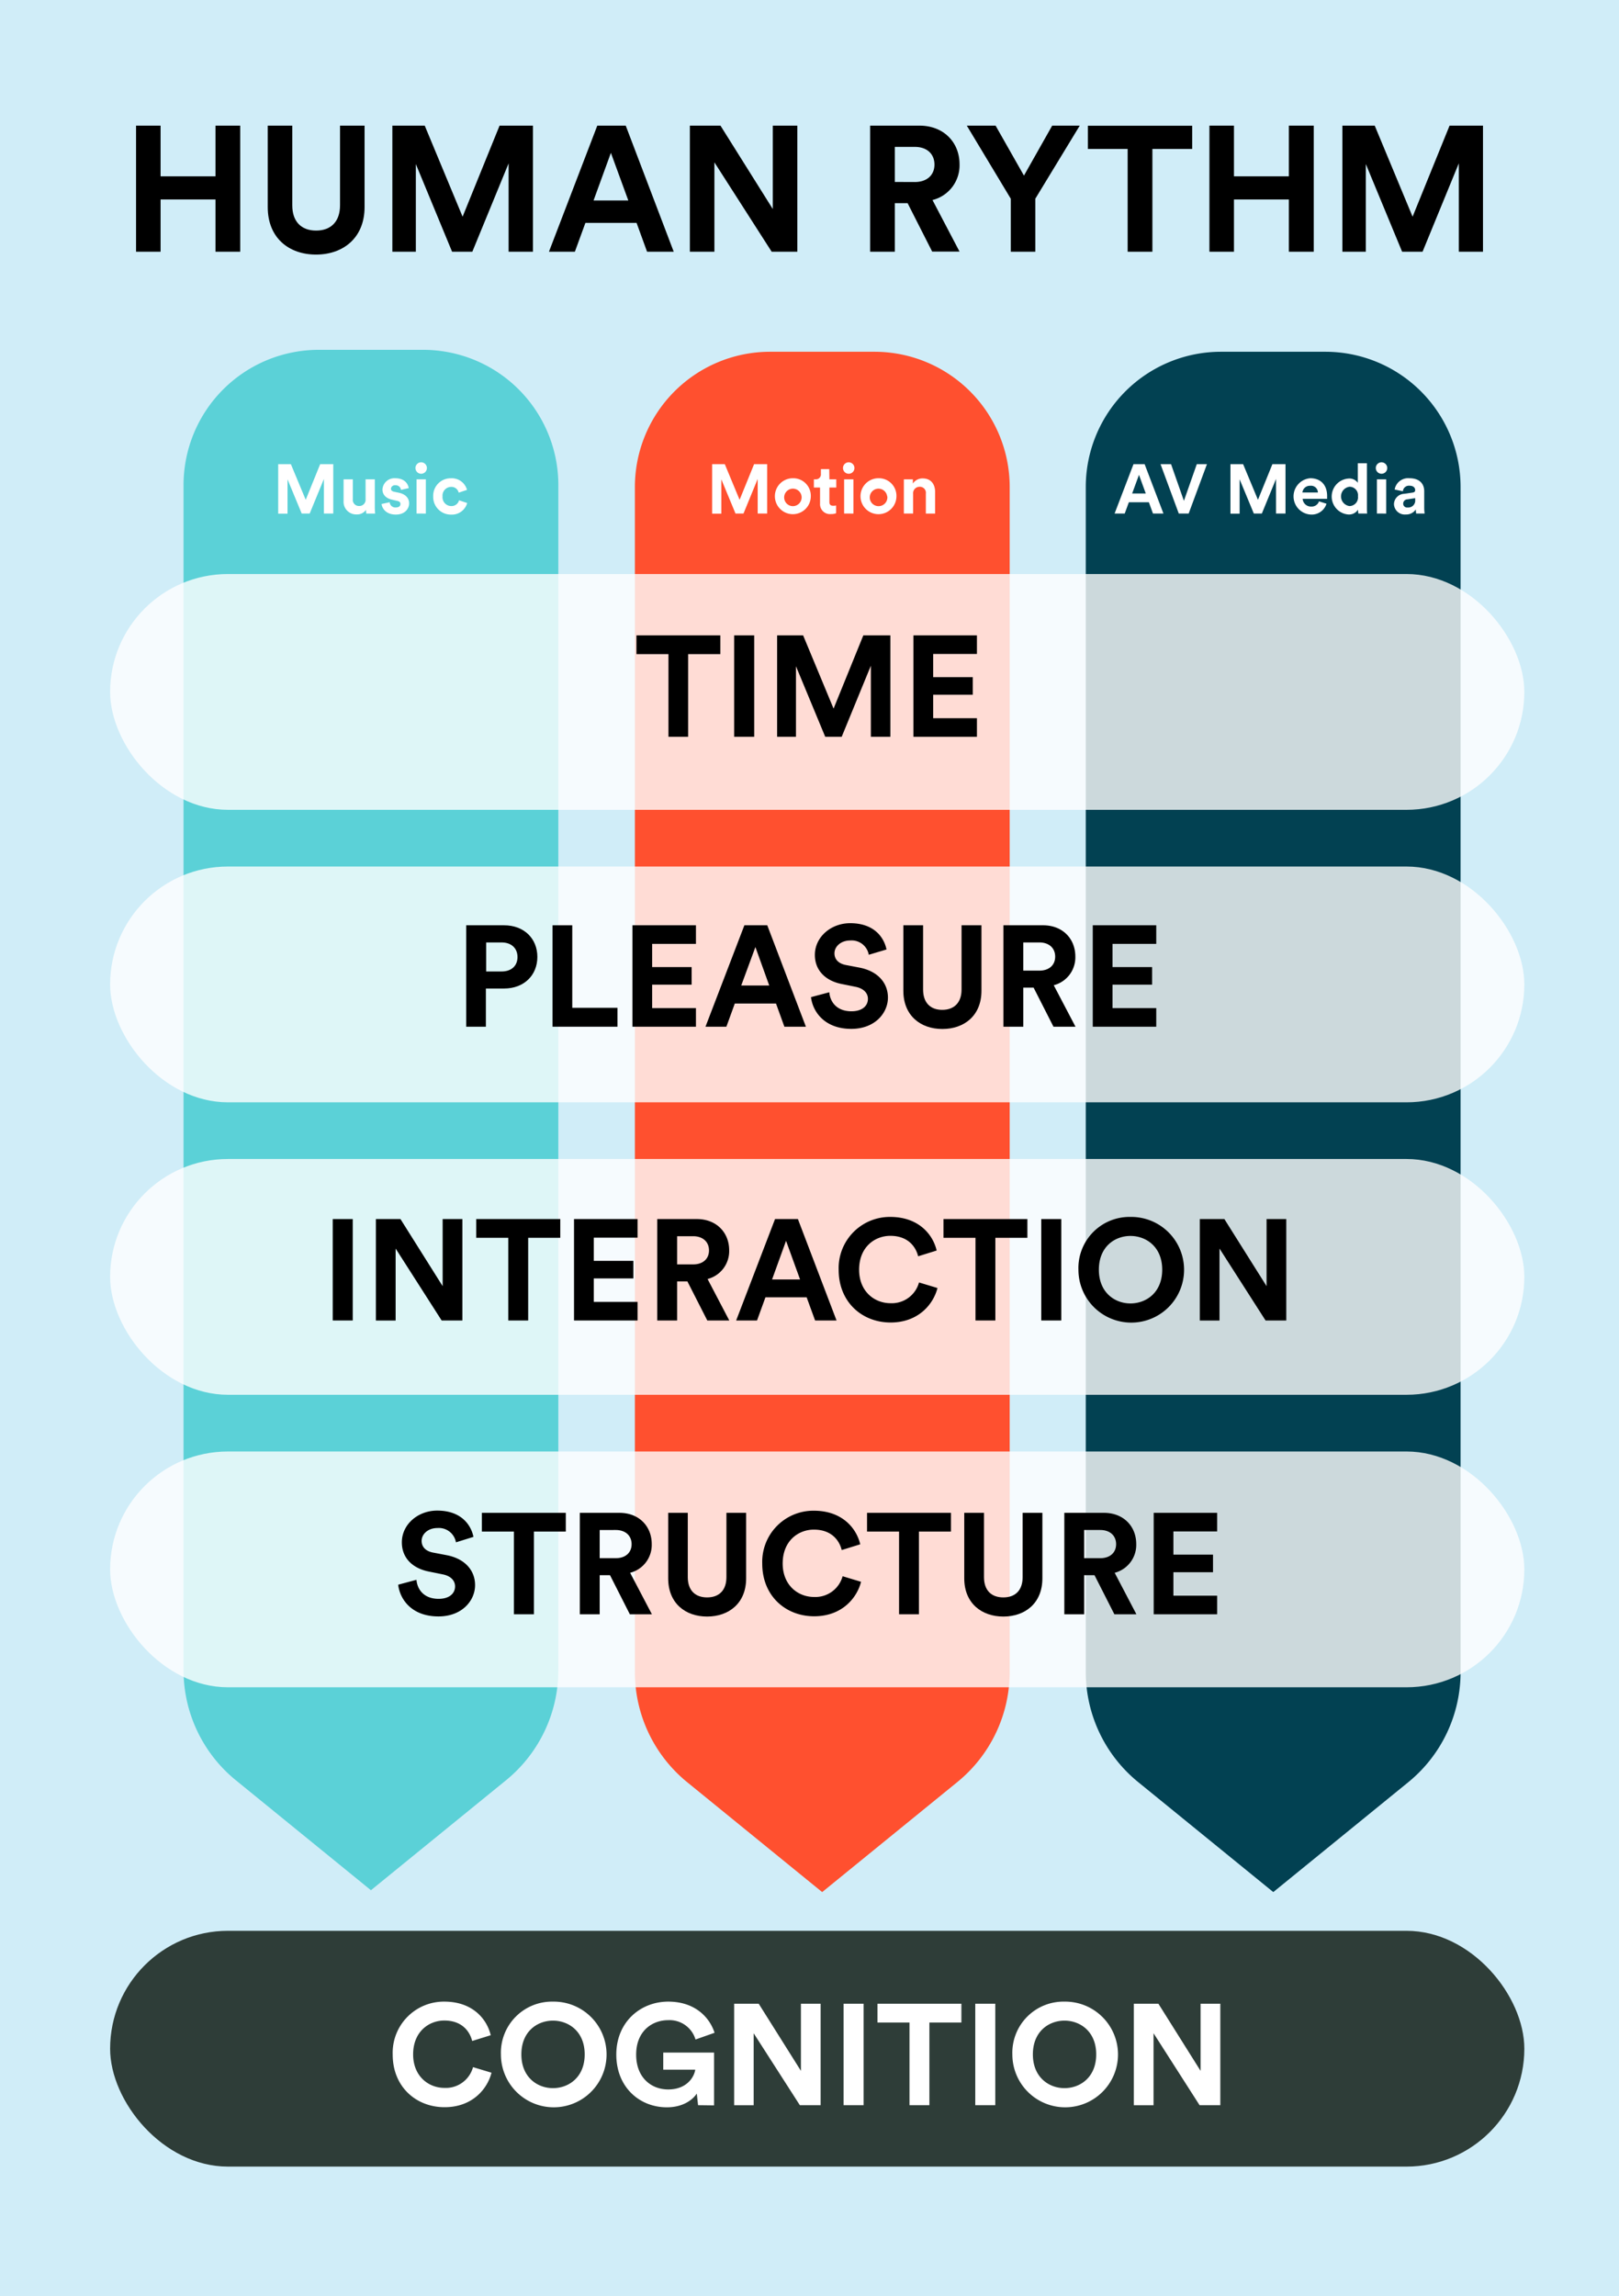 <svg xmlns="http://www.w3.org/2000/svg" viewBox="0 0 419 594"><defs><style>.cls-1{fill:#d0edf8;}.cls-2{fill:#5bd1d7;}.cls-3{fill:#ff502f;}.cls-4{fill:#024152;}.cls-5,.cls-7{fill:#fff;}.cls-5{opacity:0.8;}.cls-6{fill:#2e3d38;}</style></defs><title>Matrise</title><g id="Layer_2" data-name="Layer 2"><g id="Layer_1-2" data-name="Layer 1"><rect class="cls-1" width="419" height="594"/><path class="cls-2" d="M61,460.52,96,489l35-28.48A36.73,36.73,0,0,0,144.5,432V125.5a35,35,0,0,0-35-35h-27a35,35,0,0,0-35,35V432A36.73,36.73,0,0,0,61,460.52Z"/><path class="cls-3" d="M177.78,461l35,28.48,35-28.48a36.73,36.73,0,0,0,13.53-28.48V126a35,35,0,0,0-35-35h-27a35,35,0,0,0-35,35V432.54A36.73,36.73,0,0,0,177.78,461Z"/><path class="cls-4" d="M294.53,461l35,28.48,35-28.48A36.73,36.73,0,0,0,378,432.54V126a35,35,0,0,0-35-35H316a35,35,0,0,0-35,35V432.54A36.73,36.73,0,0,0,294.53,461Z"/><rect class="cls-5" x="28.5" y="148.5" width="366" height="61" rx="30.5"/><rect class="cls-5" x="28.5" y="224.17" width="366" height="61" rx="30.5"/><rect class="cls-5" x="28.5" y="299.83" width="366" height="61" rx="30.5"/><rect class="cls-5" x="28.5" y="375.5" width="366" height="61" rx="30.5"/><rect class="cls-6" x="28.5" y="499.5" width="366" height="61" rx="30.5"/><path d="M55.77,65.12V51.6H41.56V65.12H35.21V32.5h6.35V45.62H55.77V32.5h6.4V65.12Z"/><path d="M69.29,53.57V32.5h6.35V53.11c0,4.28,2.4,6.54,6.17,6.54S88,57.39,88,53.11V32.5h6.35V53.57c0,8-5.57,12.29-12.56,12.29S69.29,61.58,69.29,53.57Z"/><path d="M131.63,65.12V42.26l-9.39,22.86H117l-9.38-22.68V65.12h-6.08V32.5h8.38l9.8,23.56,9.57-23.56h8.64V65.12Z"/><path d="M164.75,57.67H151.5l-2.72,7.45h-6.71L154.58,32.5h7.36l12.42,32.62h-6.9Zm-11.14-5.8h9l-4.51-12.33Z"/><path d="M199.71,65.12,184.89,42V65.12h-6.35V32.5h7.92L200,54.08V32.5h6.35V65.12Z"/><path d="M234.89,52.56h-3.31V65.12h-6.39V32.5h12.74c6.35,0,10.4,4.37,10.4,10a9.25,9.25,0,0,1-7,9.25l7,13.34h-7.08Zm1.84-5.47c3.22,0,5.11-1.84,5.11-4.51S240,38,236.73,38h-5.15v9.07Z"/><path d="M250.21,32.5h7.45L265,45.43l7.31-12.93h7.13l-11.5,18.91V65.12h-6.35V51.41Z"/><path d="M298.24,38.53V65.12h-6.4V38.53h-10.3v-6h27v6Z"/><path d="M333.56,65.12V51.6H319.35V65.12H313V32.5h6.35V45.62h14.21V32.5H340V65.12Z"/><path d="M377.54,65.12V42.26l-9.38,22.86h-5.29l-9.39-22.68V65.12h-6.07V32.5h8.37l9.8,23.56,9.57-23.56h8.65V65.12Z"/><path class="cls-7" d="M101.63,531.51A13.24,13.24,0,0,1,115,517.82c7.25,0,11,4.44,12,8.69L122.2,528c-.63-2.52-2.66-5.29-7.21-5.29-3.93,0-8.07,2.81-8.07,8.77,0,5.58,3.92,8.66,8.14,8.66a7.29,7.29,0,0,0,7.36-5.37l4.78,1.44c-1,4-4.78,8.92-12.14,8.92S101.63,539.87,101.63,531.51Z"/><path class="cls-7" d="M143.11,517.82a13.67,13.67,0,1,1-13.47,13.69A13.22,13.22,0,0,1,143.11,517.82Zm0,22.38c4.07,0,8.21-2.81,8.21-8.73s-4.14-8.73-8.21-8.73-8.18,2.81-8.18,8.73S139.07,540.2,143.11,540.2Z"/><path class="cls-7" d="M180.66,544.61l-.33-3c-1.19,1.78-3.78,3.55-7.74,3.55-7.06,0-13.09-5.18-13.09-13.65s6.32-13.69,13.43-13.69c6.88,0,10.69,4,12,8.06L180,527.62a7,7,0,0,0-7.1-5c-4,0-8.26,2.7-8.26,8.92,0,5.92,3.89,9,8.29,9,4.85,0,6.74-3.26,7-5.11h-8.28V531H184.8v13.66Z"/><path class="cls-7" d="M207,544.61,195.05,526v18.62H190V518.37h6.36l10.92,17.36V518.37h5.1v26.24Z"/><path class="cls-7" d="M218.32,544.61V518.37h5.18v26.24Z"/><path class="cls-7" d="M240.53,523.22v21.39h-5.15V523.22h-8.29v-4.85h21.72v4.85Z"/><path class="cls-7" d="M252.4,544.61V518.37h5.18v26.24Z"/><path class="cls-7" d="M275.49,517.82A13.67,13.67,0,1,1,262,531.51,13.23,13.23,0,0,1,275.49,517.82Zm0,22.38c4.07,0,8.21-2.81,8.21-8.73s-4.14-8.73-8.21-8.73-8.18,2.81-8.18,8.73S271.46,540.2,275.49,540.2Z"/><path class="cls-7" d="M310.45,544.61,298.54,526v18.62h-5.11V518.37h6.37l10.91,17.36V518.37h5.11v26.24Z"/><path d="M118,399a4.49,4.49,0,0,0-4.78-3.7c-2.48,0-4.1,1.59-4.1,3.33,0,1.44.92,2.59,2.84,3l3.67.7c4.77.93,7.32,4,7.32,7.74,0,4-3.36,8.1-9.47,8.1-7,0-10-4.48-10.43-8.21l4.73-1.26c.23,2.59,2,4.92,5.74,4.92,2.74,0,4.25-1.37,4.25-3.22,0-1.52-1.14-2.7-3.18-3.11l-3.66-.74C106.7,405.69,104,403,104,399c0-4.66,4.18-8.21,9.14-8.21,6.36,0,8.8,3.85,9.39,6.8Z"/><path d="M138.18,396.22v21.39H133V396.22h-8.29v-4.85h21.72v4.85Z"/><path d="M157.87,407.5H155.2v10.11h-5.14V391.37h10.25c5.11,0,8.36,3.52,8.36,8.07a7.44,7.44,0,0,1-5.59,7.44l5.63,10.73H163Zm1.48-4.4c2.59,0,4.11-1.48,4.11-3.62s-1.52-3.67-4.11-3.67H155.2v7.29Z"/><path d="M172.93,408.32V391.37H178V408c0,3.44,1.93,5.25,5,5.25s5-1.81,5-5.25V391.37h5.1v16.95c0,6.44-4.47,9.88-10.1,9.88S172.93,414.76,172.93,408.32Z"/><path d="M197.27,404.51a13.24,13.24,0,0,1,13.36-13.69c7.25,0,11,4.44,12,8.69L217.84,401c-.62-2.52-2.66-5.29-7.21-5.29-3.92,0-8.07,2.81-8.07,8.77,0,5.58,3.92,8.66,8.14,8.66a7.31,7.31,0,0,0,7.37-5.37l4.77,1.44c-1,4-4.77,8.92-12.14,8.92S197.27,412.87,197.27,404.51Z"/><path d="M237.82,396.22v21.39h-5.14V396.22h-8.29v-4.85h21.72v4.85Z"/><path d="M249.55,408.32V391.37h5.11V408c0,3.44,1.92,5.25,5,5.25s5-1.81,5-5.25V391.37h5.11v16.95c0,6.44-4.48,9.88-10.1,9.88S249.55,414.76,249.55,408.32Z"/><path d="M283.26,407.5h-2.67v10.11h-5.14V391.37H285.7c5.11,0,8.36,3.52,8.36,8.07a7.45,7.45,0,0,1-5.58,7.44l5.62,10.73h-5.7Zm1.48-4.4c2.59,0,4.11-1.48,4.11-3.62s-1.52-3.67-4.11-3.67h-4.15v7.29Z"/><path d="M298.58,417.61V391.37H315v4.81H303.68v6h10.25v4.55H303.68v6.07H315v4.81Z"/><path d="M86.11,341.61V315.37h5.18v26.24Z"/><path d="M114.3,341.61,102.39,323v18.62H97.28V315.37h6.36l10.92,17.36V315.37h5.11v26.24Z"/><path d="M136.69,320.22v21.39h-5.15V320.22h-8.29v-4.85H145v4.85Z"/><path d="M148.56,341.61V315.37H165v4.81H153.67v6h10.25v4.55H153.67v6.07H165v4.81Z"/><path d="M177.9,331.5h-2.66v10.11h-5.15V315.37h10.25c5.11,0,8.37,3.52,8.37,8.07a7.45,7.45,0,0,1-5.59,7.44l5.62,10.73h-5.69Zm1.48-4.4c2.59,0,4.11-1.48,4.11-3.62s-1.52-3.67-4.11-3.67h-4.14v7.29Z"/><path d="M208.76,335.61H198.1l-2.18,6h-5.4l10.06-26.24h5.92l10,26.24h-5.55ZM199.81,331h7.25L203.43,321Z"/><path d="M217.05,328.51a13.24,13.24,0,0,1,13.36-13.69c7.25,0,11,4.44,12,8.69L237.62,325c-.63-2.52-2.66-5.29-7.21-5.29-3.93,0-8.07,2.81-8.07,8.77,0,5.58,3.92,8.66,8.14,8.66a7.29,7.29,0,0,0,7.36-5.37l4.78,1.44c-1,4-4.78,8.92-12.14,8.92S217.05,336.87,217.05,328.51Z"/><path d="M257.6,320.22v21.39h-5.14V320.22h-8.29v-4.85h21.72v4.85Z"/><path d="M269.48,341.61V315.37h5.18v26.24Z"/><path d="M292.56,314.82a13.67,13.67,0,1,1-13.46,13.69A13.22,13.22,0,0,1,292.56,314.82Zm0,22.38c4.07,0,8.22-2.81,8.22-8.73s-4.15-8.73-8.22-8.73-8.17,2.81-8.17,8.73S288.53,337.2,292.56,337.2Z"/><path d="M327.53,341.61,315.61,323v18.62h-5.1V315.37h6.36l10.92,17.36V315.37h5.1v26.24Z"/><path d="M125.75,255.73v9.88h-5.1V239.37h9.8c5.18,0,8.62,3.44,8.62,8.18s-3.44,8.18-8.62,8.18Zm4.07-4.41c2.56,0,4.11-1.48,4.11-3.73s-1.55-3.78-4.11-3.78h-4v7.51Z"/><path d="M143,265.61V239.37h5.1v21.35h11.7v4.89Z"/><path d="M163.68,265.61V239.37h16.43v4.81H168.78v6H179v4.55H168.78v6.07h11.33v4.81Z"/><path d="M200.83,259.61H190.17l-2.18,6h-5.41l10.07-26.24h5.92l10,26.24H203Zm-9-4.66h7.25L195.5,245Z"/><path d="M224.84,247a4.49,4.49,0,0,0-4.78-3.7c-2.48,0-4.1,1.59-4.1,3.33,0,1.44.92,2.59,2.85,3l3.66.7c4.77.93,7.33,4,7.33,7.74,0,4-3.37,8.1-9.48,8.1-6.95,0-10-4.48-10.43-8.21l4.73-1.26c.23,2.59,2,4.92,5.74,4.92,2.74,0,4.26-1.37,4.26-3.22,0-1.52-1.15-2.7-3.19-3.11l-3.66-.74c-4.18-.85-6.88-3.55-6.88-7.51,0-4.66,4.18-8.21,9.14-8.21,6.36,0,8.8,3.85,9.4,6.8Z"/><path d="M233.79,256.32V239.37h5.11V256c0,3.44,1.92,5.25,4.95,5.25s5-1.81,5-5.25V239.37H254v16.95c0,6.44-4.48,9.88-10.11,9.88S233.79,262.76,233.79,256.32Z"/><path d="M267.5,255.5h-2.67v10.11h-5.14V239.37h10.25c5.11,0,8.36,3.52,8.36,8.07a7.44,7.44,0,0,1-5.59,7.44l5.63,10.73h-5.7Zm1.48-4.4c2.59,0,4.1-1.48,4.1-3.62s-1.51-3.67-4.1-3.67h-4.15v7.29Z"/><path d="M282.81,265.61V239.37h16.43v4.81H287.92v6h10.25v4.55H287.92v6.07h11.32v4.81Z"/><path d="M178.09,169.22v21.39H173V169.22h-8.29v-4.85h21.72v4.85Z"/><path d="M190,190.61V164.37h5.19v26.24Z"/><path d="M225.38,190.61V172.22l-7.55,18.39h-4.26L206,172.36v18.25h-4.88V164.37h6.73l7.88,18.95,7.7-18.95h7v26.24Z"/><path d="M236.4,190.61V164.37h16.43v4.81H241.51v6h10.25v4.55H241.51v6.07h11.32v4.81Z"/><path class="cls-7" d="M83.83,132.85V123.9l-3.68,8.95H78.08L74.41,124v8.88H72V120.08h3.28l3.84,9.22,3.74-9.22h3.39v12.77Z"/><path class="cls-7" d="M94.73,131.9a2.8,2.8,0,0,1-2.45,1.18,3.26,3.26,0,0,1-3.36-3.49V124h2.39v5.12a1.58,1.58,0,0,0,1.62,1.78,1.6,1.6,0,0,0,1.68-1.75V124H97v7.26c0,.68.06,1.29.09,1.6H94.8A6.88,6.88,0,0,1,94.73,131.9Z"/><path class="cls-7" d="M100.85,129.93a1.47,1.47,0,0,0,1.62,1.35c.79,0,1.17-.41,1.17-.88s-.27-.72-1-.86l-1.17-.27c-1.71-.38-2.49-1.41-2.49-2.65a3.1,3.1,0,0,1,3.32-2.9c2.52,0,3.36,1.6,3.47,2.56l-2,.45a1.35,1.35,0,0,0-1.46-1.19,1,1,0,0,0-1.13.88c0,.43.32.7.81.79l1.26.27c1.75.37,2.63,1.43,2.63,2.72,0,1.44-1.12,2.92-3.44,2.92-2.66,0-3.58-1.73-3.69-2.74Z"/><path class="cls-7" d="M109,119.6a1.48,1.48,0,1,1-1.48,1.49A1.47,1.47,0,0,1,109,119.6Zm-1.19,13.25V124h2.4v8.86Z"/><path class="cls-7" d="M114.53,128.42a2.28,2.28,0,0,0,2.27,2.5,2,2,0,0,0,2-1.49l2.11.7a4.11,4.11,0,0,1-4.14,3,4.58,4.58,0,0,1-4.66-4.7,4.53,4.53,0,0,1,4.59-4.7,4.07,4.07,0,0,1,4.16,3l-2.15.72a1.92,1.92,0,0,0-2-1.49A2.25,2.25,0,0,0,114.53,128.42Z"/><path class="cls-7" d="M196.09,132.85V123.9l-3.67,8.95h-2.07L186.68,124v8.88H184.3V120.08h3.28l3.83,9.22,3.75-9.22h3.38v12.77Z"/><path class="cls-7" d="M209.84,128.42a4.65,4.65,0,1,1-4.64-4.7A4.55,4.55,0,0,1,209.84,128.42Zm-2.39,0a2.26,2.26,0,1,0-2.25,2.52A2.27,2.27,0,0,0,207.45,128.42Z"/><path class="cls-7" d="M214.65,124h1.78v2.13h-1.78v3.71c0,.77.36,1,1,1a3.28,3.28,0,0,0,.74-.07v2a3.55,3.55,0,0,1-1.35.22,2.57,2.57,0,0,1-2.81-2.74v-4.12h-1.6V124h.45a1.28,1.28,0,0,0,1.37-1.4v-1.24h2.16Z"/><path class="cls-7" d="M219.65,119.6a1.48,1.48,0,1,1-1.48,1.49A1.47,1.47,0,0,1,219.65,119.6Zm-1.19,13.25V124h2.4v8.86Z"/><path class="cls-7" d="M232,128.42a4.65,4.65,0,1,1-4.65-4.7A4.55,4.55,0,0,1,232,128.42Zm-2.4,0a2.26,2.26,0,1,0-2.25,2.52A2.27,2.27,0,0,0,229.64,128.42Z"/><path class="cls-7" d="M236.32,132.85h-2.4V124h2.33v1.1a2.93,2.93,0,0,1,2.55-1.33c2.2,0,3.21,1.56,3.21,3.51v5.58h-2.4v-5.17a1.55,1.55,0,0,0-1.64-1.76,1.66,1.66,0,0,0-1.65,1.83Z"/><path class="cls-7" d="M297.33,129.93h-5.18l-1.07,2.92h-2.62l4.89-12.77h2.88l4.87,12.77h-2.71ZM293,127.67h3.53l-1.76-4.83Z"/><path class="cls-7" d="M309.73,120.08h2.63l-4.73,12.77h-2.56l-4.72-12.77h2.72l3.33,9.49Z"/><path class="cls-7" d="M330.24,132.85V123.9l-3.67,8.95h-2.08L320.82,124v8.88h-2.38V120.08h3.28l3.84,9.22,3.74-9.22h3.39v12.77Z"/><path class="cls-7" d="M343.3,130.31a4,4,0,0,1-4,2.81,4.71,4.71,0,0,1-.21-9.4c2.73,0,4.37,1.75,4.37,4.59,0,.35,0,.71,0,.74h-6.33a2.15,2.15,0,0,0,2.23,2,2,2,0,0,0,2-1.35Zm-2.23-2.9a1.77,1.77,0,0,0-2-1.74,1.92,1.92,0,0,0-2,1.74Z"/><path class="cls-7" d="M353.76,131.25c0,.59,0,1.24.07,1.6h-2.28a5.71,5.71,0,0,1-.09-1,2.78,2.78,0,0,1-2.49,1.25,4.66,4.66,0,0,1-.07-9.29,2.66,2.66,0,0,1,2.5,1.09v-5.06h2.36Zm-4.5-.33a2.24,2.24,0,0,0,2.18-2.53,2.19,2.19,0,0,0-2.18-2.47,2.52,2.52,0,0,0,0,5Z"/><path class="cls-7" d="M357.54,119.6a1.48,1.48,0,1,1-1.48,1.49A1.47,1.47,0,0,1,357.54,119.6Zm-1.19,13.25V124h2.4v8.86Z"/><path class="cls-7" d="M363.41,127.75l2.18-.32c.5-.07.66-.32.66-.63,0-.63-.48-1.15-1.49-1.15a1.57,1.57,0,0,0-1.69,1.44l-2.13-.45a3.53,3.53,0,0,1,3.8-2.92c2.81,0,3.85,1.59,3.85,3.37v4.36a10.62,10.62,0,0,0,.11,1.4h-2.19a5.44,5.44,0,0,1-.09-1.06,3,3,0,0,1-2.61,1.31,2.8,2.8,0,0,1-3.05-2.66A2.74,2.74,0,0,1,363.41,127.75Zm2.84,1.52v-.4l-2,.31a1.11,1.11,0,0,0-1.1,1.11,1,1,0,0,0,1.15,1A1.8,1.8,0,0,0,366.25,129.27Z"/></g></g></svg>